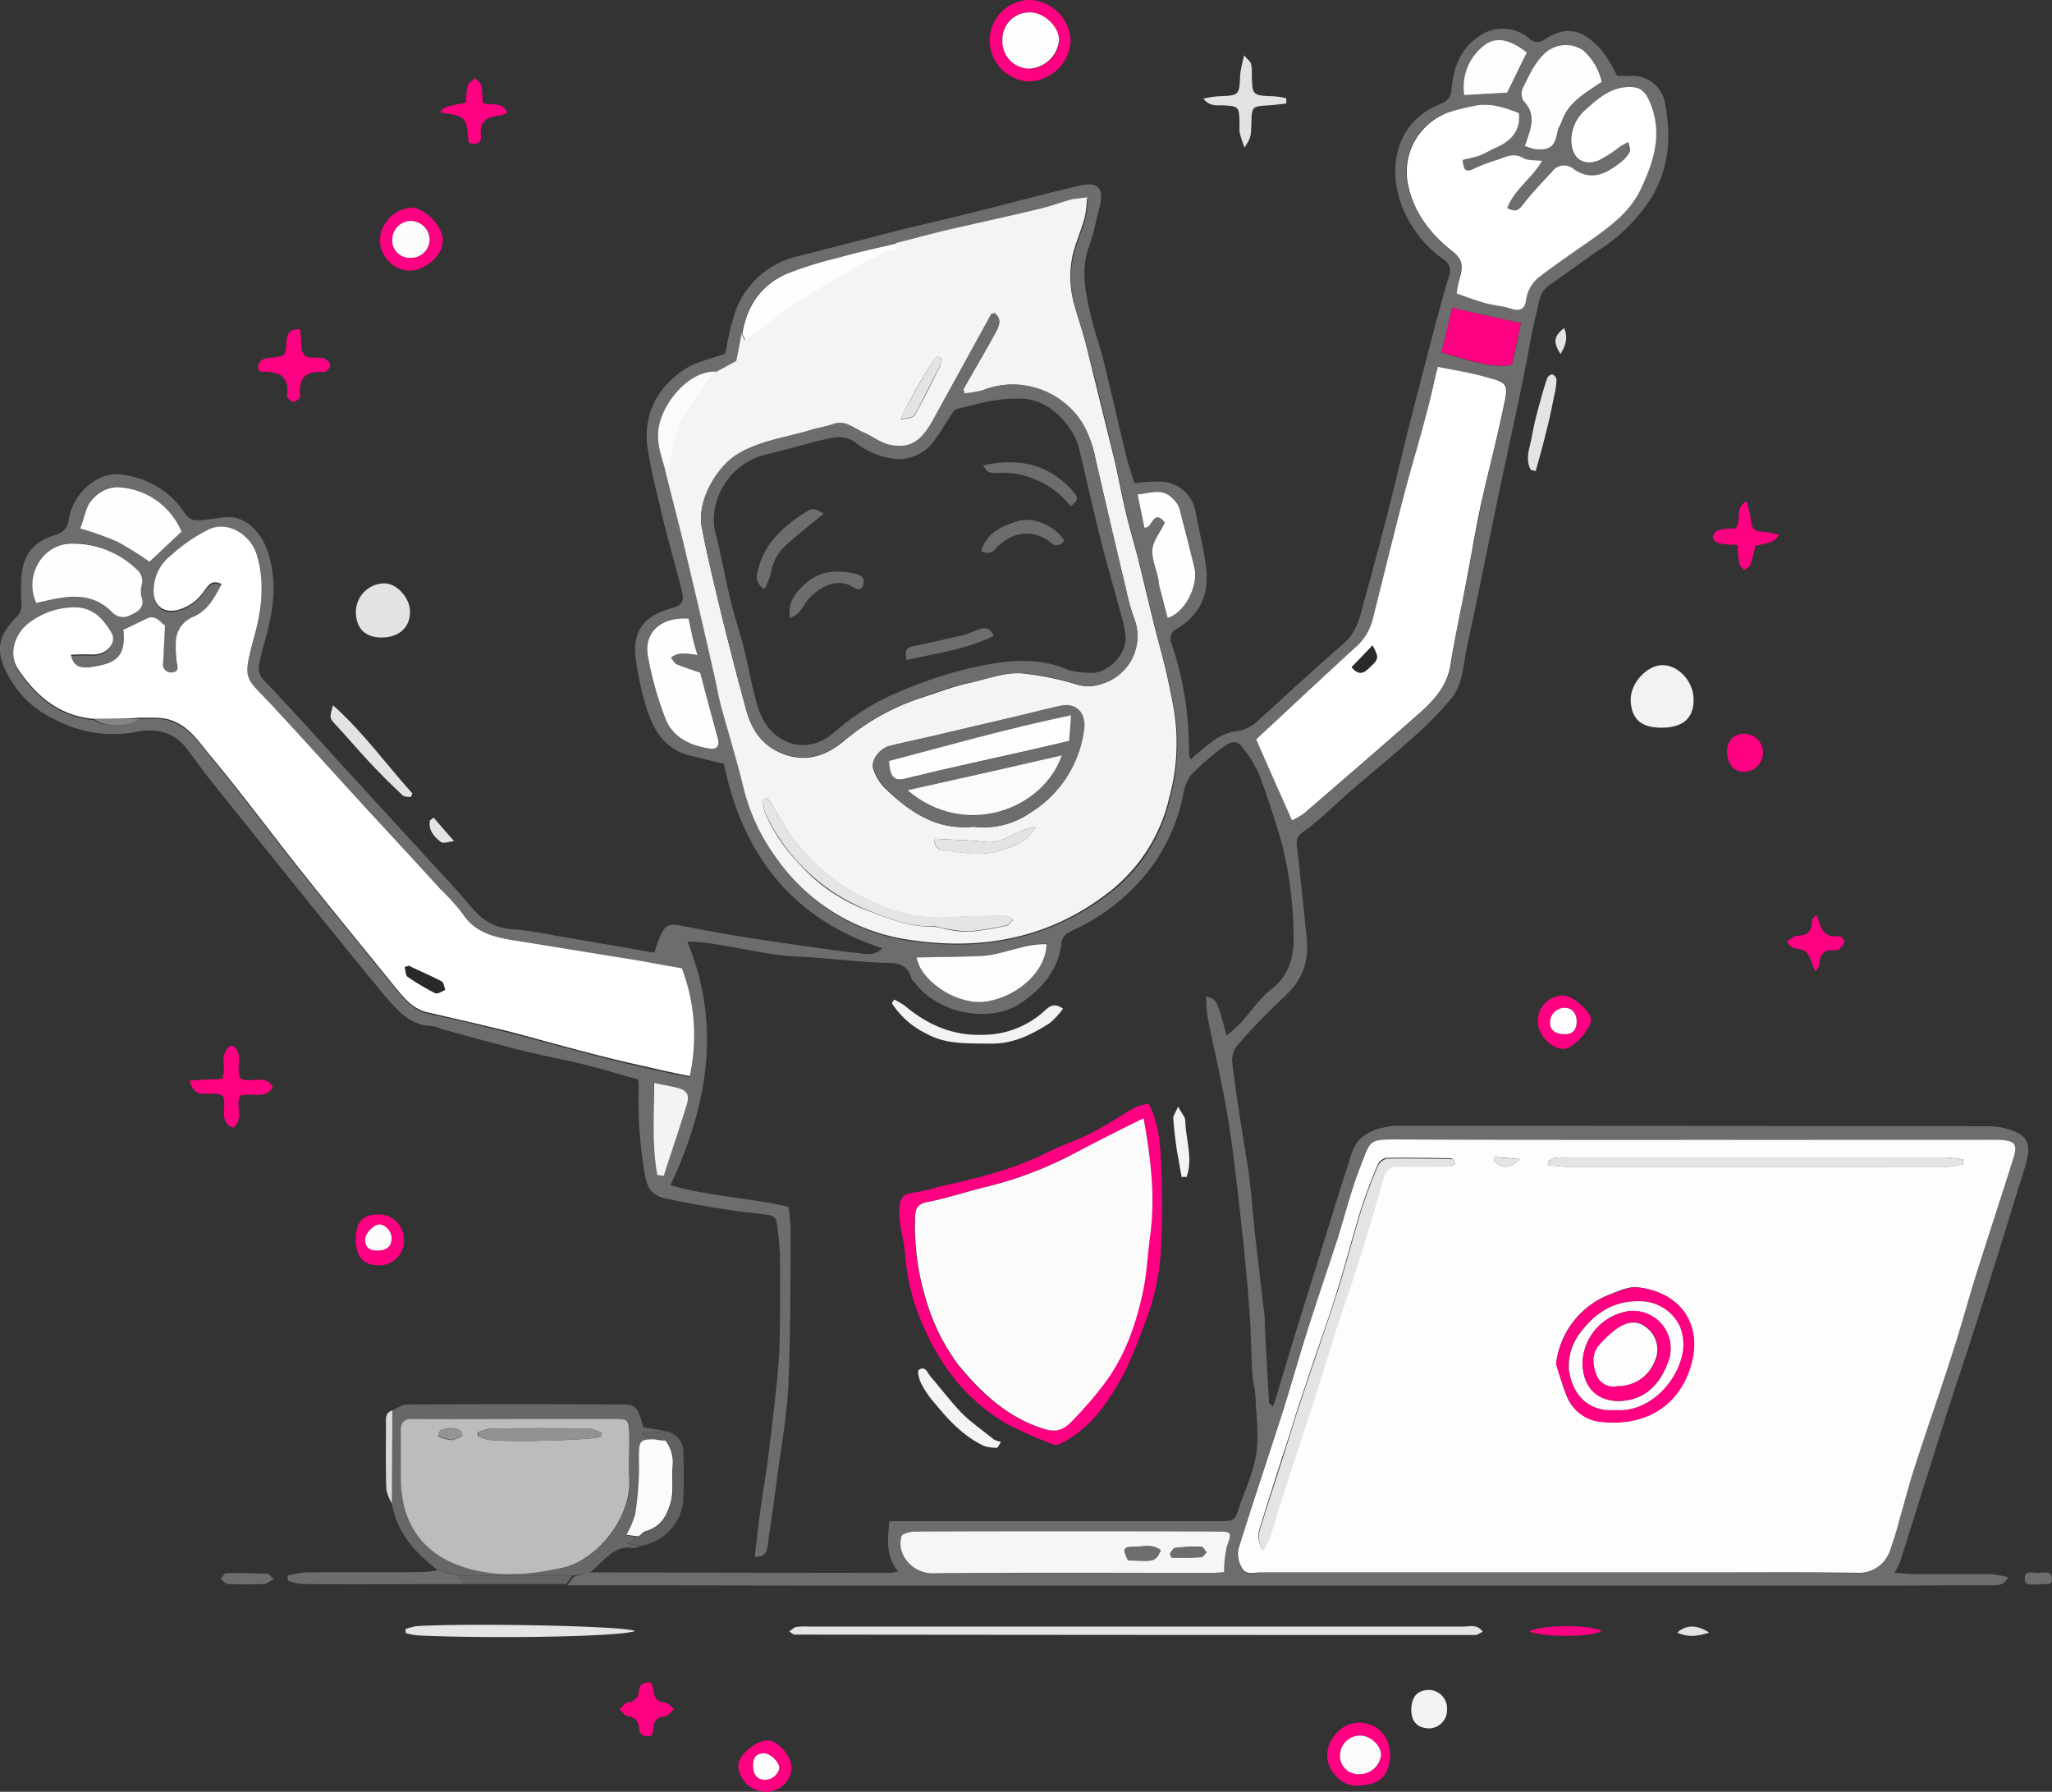 <svg id="super" xmlns="http://www.w3.org/2000/svg" viewBox="0 0 353.009 308.206">
  <rect x="0" y="0" width="353.009" height="308.206" fill="#333333" stroke="none"/>
  <defs>
    <style>
      .cls-1 {
        fill: #6d6d6d;
      }

      .cls-2 {
        fill: #ff0083;
      }

      .cls-3 {
        fill: #676767;
      }

      .cls-4 {
        fill: #e4e4e4;
      }

      .cls-5 {
        fill: #f2f2f2;
      }

      .cls-6 {
        fill: #e3e3e3;
      }

      .cls-7 {
        fill: #f3f3f3;
      }

      .cls-8 {
        fill: #606060;
      }

      .cls-9 {
        fill: #e2e2e2;
      }

      .cls-10 {
        fill: #f4f4f4;
      }

      .cls-11 {
        fill: #636363;
      }

      .cls-12 {
        fill: #d9d9d9;
      }

      .cls-13 {
        fill: #fdfdfd;
      }

      .cls-14 {
        fill: #fff;
      }

      .cls-15 {
        fill: #f6f6f6;
      }

      .cls-16 {
        fill: #fefefe;
      }

      .cls-17 {
        fill: #fbfbfb;
      }

      .cls-18 {
        fill: #848484;
      }

      .cls-19 {
        fill: #bcbcbc;
      }

      .cls-20 {
        fill: #fcfcfc;
      }

      .cls-21 {
        fill: #e5e5e5;
      }

      .cls-22 {
        fill: #292929;
      }

      .cls-23 {
        fill: #929292;
      }

      .cls-24 {
        fill: #949494;
      }
    </style>
  </defs>
  <g id="XMLID_108_" transform="translate(0 0)">
    <path id="XMLID_347_" class="cls-1" d="M144.293,448.4c17.172,0,34.275.069,51.447.069.414,0,.828-.138,1.517-.207-2.138-2.621-1.862-5.448-1.517-8.689h56.619c2.759,0,2.759,0,3.586-2.483,1.035-3.034,2.414-6,2.9-9.1.483-3.172,0-6.552-.138-9.793-.069-1.379-.483-2.69-.552-4.069-.207-3.862-.207-7.724-.552-11.655-.414-5.448-.966-10.9-1.586-16.345-.621-5.517-1.241-11.034-2.138-16.482-.966-5.724-2.345-11.31-3.448-17.034a25.08,25.08,0,0,1-.207-3.31c1.862.552,1.862.552,3.517,6.758a28.6,28.6,0,0,0,2.552-2.345c1.724-1.862,3.172-4.138,5.172-5.655,3.172-2.483,3.931-5.793,3.793-9.379a65.817,65.817,0,0,0-2.207-16.413c-1.172-3.793-2.345-7.586-3.793-11.31a21.613,21.613,0,0,0-2.9-4.621c-.828-1.172-2.069-.759-2.965-.069a42.934,42.934,0,0,0-5.724,4.9,8.129,8.129,0,0,0-1.448,3.724,31.435,31.435,0,0,1-5.241,11.931,34.446,34.446,0,0,1-11.862,10.207c-.966.552-2,.9-2.9,1.517a2.477,2.477,0,0,0-.9,1.655c-.552,4.621-3.379,7.793-6.9,10.207-5.241,3.586-14,1.931-18-3.1-.276-.414-.828-.69-.9-1.1-.759-2.9-3.034-2.621-5.31-2.69-4.621-.207-9.241-.828-13.862-1.034-5.793-.207-11.241-1.862-16.965-2.483-.69-.069-1.379-.069-2.414-.138,5.931,14.413,3.517,28.206-2.9,41.93,6.758,1.931,13.586,2.138,20.344,3.724.138,1.379.345,2.827.345,4.276-.069,8.9,0,17.793-.414,26.62-.276,5.241-1.241,10.482-1.931,15.724-.483,3.793-1.034,7.586-1.586,11.379-.138.966-.207,2.276-2.276,2.207.345-2.552.552-4.965.9-7.379.414-3.1.966-6.207,1.379-9.379.483-3.862.965-7.793,1.379-11.724.276-2.621.552-5.31.621-7.931.138-5.172.138-10.345.069-15.517a51.043,51.043,0,0,0-.552-5.586c-.138-1.1-.965-1.241-1.862-1.379-2.621-.276-5.31-.621-7.931-1.034-3.034-.483-6-1.034-9.034-1.655-2.69-.552-3.448-1.724-3.931-4.621a74.144,74.144,0,0,1-.965-15.1,4.129,4.129,0,0,0-.138-.828c-2.276-.621-4.552-1.31-6.827-1.931-1.586-.414-3.1-.828-4.69-1.172-3.172-.69-6.345-1.31-9.517-2.138-4.276-1.1-8.552-2.276-12.827-3.448a5.958,5.958,0,0,0-1.448-.483c-3.862-.069-6.069-2.69-8.276-5.241-5.655-6.827-11.172-13.724-16.758-20.62-4.138-5.172-8.345-10.345-12.482-15.517-1.724-2.138-3.31-4.414-4.965-6.552-2.207-2.758-5.241-3.31-8.483-2.689a21.206,21.206,0,0,1-13.793-2,17.178,17.178,0,0,1-7.862-6.965c-2.621-4.414-2.552-7.1.9-10.689a2.767,2.767,0,0,0,.965-2.345,34.433,34.433,0,0,1,0-4.621c.276-3.862,2.069-6.138,5.862-7.241a3.009,3.009,0,0,0,2.276-2.69,9.676,9.676,0,0,1,4.69-6.758,6.988,6.988,0,0,1,5.448-.759,14.738,14.738,0,0,1,9.793,6.414c.9,1.379,1.793,1.31,2.965,1.241,1.31-.138,2.552-.345,3.862-.483,3.655-.483,6.345,2.759,7.31,5.448,1.655,4.552,1.379,9.172.207,13.793-.483,1.862-1.034,3.724-1.448,5.655a3.132,3.132,0,0,0,.828,3.241c4.483,4.621,8.758,9.448,13.1,14.207L121.4,331.157c1.172,1.31,2.276,2.69,3.448,3.931a9.341,9.341,0,0,0,6.345,2.69,58.342,58.342,0,0,1,6.827,1.034c4,.69,8.069,1.379,12.069,2.069,1.655.276,3.31.621,5.241.9a17.426,17.426,0,0,1,.828-2.483c.9-2.207,1.586-2.62,3.862-2.138,2.828.552,5.655,1.1,8.552,1.586,3.241.552,6.552,1.034,9.862,1.517,3.931.552,7.931,1.172,11.862,1.586,1.31.138,2.759.621,4.207-.828-15.655-5.1-24.068-16.276-27.241-31.723-2.069-.483-4-.965-6-1.448-3.931-1.034-5.862-4-7.1-7.448a54.63,54.63,0,0,1-2-8.689c-.828-4.965,1.172-7.862,6.069-9.172,1.724-.414,2.207-1.1,1.862-2.69-.69-2.965-1.586-5.931-2.345-8.9-.552-2.069-1.1-4.138-1.517-6.207a99.194,99.194,0,0,1-2.138-10c-.69-5.724,1.793-10.207,6.414-13.31,2-1.31,4.552-1.793,6.965-2.69.414-1.793.69-3.793,1.31-5.724a14.913,14.913,0,0,1,11.241-11.034c5.931-1.517,11.793-3.034,17.724-4.552,4.552-1.1,9.1-2.138,13.655-3.31,5.655-1.379,11.31-2.965,17.034-4.276,3.241-.759,4.276.483,3.448,3.724-.621,2.345-1.034,4.69-1.862,6.9-1.379,3.862-.552,7.586.276,11.379.621,2.827,1.655,5.517,2.345,8.345,1.241,5.1,2.414,10.276,3.655,15.448.414,1.793,1.034,3.586,1.586,5.379a32.271,32.271,0,0,1,4.414-.276,6.29,6.29,0,0,1,6.138,5.31c.552,3.034,1.31,6,1.724,9.034.69,4.69-.759,8.483-4.965,10.965a1.917,1.917,0,0,0-.9,2.621,56.722,56.722,0,0,1,2.965,18.9,2.717,2.717,0,0,0,.345.966,44.215,44.215,0,0,1,4-3.31,9.1,9.1,0,0,1,3.586-1.517,6.757,6.757,0,0,0,4-1.862c4.9-4.483,9.793-8.965,14.758-13.31,2.069-1.793,2.69-4.276,3.31-6.689,1.655-6,3.241-11.931,4.759-17.931,1.034-4.138,2-8.276,3.034-12.413,1.862-7.241,3.724-14.482,5.655-21.655.414-1.586.9-3.1,1.379-4.69a2.236,2.236,0,0,0-1.034-2.621,20.4,20.4,0,0,1-7.517-10.207c-2.069-6.827-.069-13.793,7.172-16.62a2.556,2.556,0,0,0,1.724-2.483c.345-3.517,1.379-6.69,4.483-8.9a7.052,7.052,0,0,1,8.827.138,2.042,2.042,0,0,0,2.759.207c4.414-2.9,7.172-.965,9.862,2a25.878,25.878,0,0,1,2.552,4.276c.621,0,1.586.069,2.621,0a5.675,5.675,0,0,1,5.655,4.827c1.034,5.655.759,11.034-2.414,16.207a29.579,29.579,0,0,1-8.9,8.9c-2.965,2-5.793,4.138-8.689,6.138-1.793,1.241-1.724,3.31-2.207,5.034-.9,3.586-1.448,7.31-2.207,10.965-1.586,7.724-3.31,15.448-4.9,23.172-1.586,7.655-3.1,15.241-4.759,22.9-.69,3.1-.621,6.483-2.827,9.1a61.644,61.644,0,0,1-5.517,5.724c-3.862,3.517-7.931,6.827-11.862,10.207-2.621,2.276-5.1,4.828-7.931,6.827-1.448,1.034-1.241,1.931-1.034,3.241.552,5.1,1.1,10.207,1.586,15.241v.276c.414,4-1.034,7.1-4,9.793a111.372,111.372,0,0,0-7.931,8.207,4.209,4.209,0,0,0-.9,2.828c.552,4.759,1.31,9.448,2.069,14.207.345,2.207.759,4.345.966,6.483.414,3.379.621,6.827,1.034,10.207.483,4.345,1.034,8.689,1.517,12.965.069.69,0,1.379.069,2.069.207,4.276.483,8.552.69,12.758.207.207.483.414.69.621.138-.483.345-.966.483-1.448,1.655-5.448,3.241-10.9,4.965-16.276,2.69-8.62,5.31-17.241,8.069-25.792,1.1-3.379,3.931-4.345,7.172-4.759a15.545,15.545,0,0,1,1.793,0q50.378,0,100.825.069a11.477,11.477,0,0,1,3.724.69c2.483.828,3.241,2.138,2.759,4.621-.414,2-1.172,3.931-1.724,5.862-2.276,7.379-4.552,14.758-6.9,22.137-2,6.345-4.207,12.689-6.207,19.1-2.345,7.379-4.621,14.758-6.965,22.137-.207.69-.621,1.31-1.034,2.276.966.069,1.862.138,2.759.207h13.724a19.011,19.011,0,0,1,3.034.552c-.9,1.586-2.069,1.379-3.172,1.379-7.931,0-15.862.069-23.792.069H205.809c-21.793,0-43.585-.069-65.447-.069l1.034-1.448A13.779,13.779,0,0,1,144.293,448.4ZM66.777,301.571c1.862.069,3.586-.276,5.517.483,3.172,1.172,4.827,3.862,6.69,6.138,5.1,6.138,9.862,12.62,14.827,18.827,5.448,6.9,11.034,13.655,16.551,20.482,1.655,2,3.172,4.138,5.931,4.758,3.034.69,6,1.31,8.965,2.069,2.207.552,4.483,1.1,6.689,1.655,4.9,1.31,9.862,2.69,14.758,3.931,3.517.9,7.1,1.724,10.689,2.483,1.31.276,2.621.552,4,.828a32.026,32.026,0,0,0-1.379-18.551c-2.552-.483-4.965-.9-7.379-1.31l-21.724-3.517c-3.379-.552-6.552-1.379-8.621-4.552a32.285,32.285,0,0,0-3.862-4.276c-4.207-4.552-8.414-9.1-12.551-13.655-5.379-5.862-10.758-11.793-16.138-17.655C84.777,294.33,84.363,295.5,86.5,287.5c1.241-4.552,1.793-9.172.414-13.862-1.1-3.724-5.241-6.069-8.483-4.345a33.676,33.676,0,0,0-6.345,4.414c-1.862,1.724-3.241,3.931-2.9,6.758.276,2.138,1.862,3.034,3.931,2.621a7.856,7.856,0,0,0,4.621-3.172c.69-.759,1.241-2.207,3.1-1.31-1.172,2.345-2.345,4.483-4.759,5.586a4.842,4.842,0,0,0-3.1,4.207,20.807,20.807,0,0,0,.138,3.586c.069.759.345,1.655-.759,1.793a1.42,1.42,0,0,1-1.586-1.586c.069-2.138.207-4.207.345-6.483-.828-.414-1.517-1.931-3.172-1.172-1.31.621-2.69,1.241-4,1.931.483,4.552-1.379,5.655-4.69,6.276-2.828.552-3.931,0-4.345-2,.69,0,1.379-.069,2-.069.759,0,1.586.069,2.345,0,2.069-.276,3.517-2.138,2.621-3.724-1.379-2.207-2.965-4.207-6-4.345a13.151,13.151,0,0,0-7.517,2.207c-3.1,1.931-4.276,5.793-2.552,8.345,3.1,4.69,7.172,8.138,13.1,8.62C60.64,303.089,64.778,303.089,66.777,301.571ZM197.05,219.78c-3.517.828-7.034,1.586-10.483,2.552a58.735,58.735,0,0,0-8.552,2.69c-4.483,1.862-6.9,5.517-7.655,10.345-.345,1.655-.621,3.241-.9,4.69-1.241.69-2.276,1.241-3.379,1.862-4.621-.276-8.965,5.034-9.862,9.1-.69,2.965.414,5.448,1.1,8.138,1.172,4.69,2.414,9.379,3.517,14.069,1.586,6.689,3.1,13.448,4.69,20.137.483,2.207.9,4.483,1.517,6.758,1.172,4.552,2.621,8.965,3.724,13.517a34.159,34.159,0,0,0,5.448,11.793,33.65,33.65,0,0,0,23.034,14.344c12.62,1.862,24.482-.345,34.827-8.552a28.177,28.177,0,0,0,9.931-15.931,35.6,35.6,0,0,0,.69-15.724c-.414-2.069-.828-4.207-1.31-6.276-.69-2.9-1.517-5.724-2.207-8.62-.828-3.31-1.586-6.621-2.414-9.931-.69-2.759-1.517-5.586-2.207-8.345-.759-3.172-1.31-6.345-2.069-9.517-1.517-6.483-3.1-12.9-4.759-19.31-.552-2.138-1.241-4.207-1.862-6.345a16.98,16.98,0,0,1-.552-8.9c.483-2.276,1.517-4.483,2.138-6.759a23.51,23.51,0,0,0,.414-3.517,19.436,19.436,0,0,0-2.828.414c-1.793.483-3.517,1.172-5.379,1.586-5.379,1.241-10.827,2.414-16.275,3.724C202.568,218.263,199.809,219.091,197.05,219.78Zm136.893,154.2H282.5c-4.483,0-4.138.414-5.793,4.621-1.586,4.069-2.552,8.276-3.931,12.413-1.724,5.448-3.586,10.9-5.379,16.413-1.379,4.345-2.621,8.827-4,13.172-2.552,8-5.241,15.931-7.724,23.931-.276.828.207,1.931.483,2.828.621,1.655,2.138,1.1,3.31,1.1H336.5c8.689,0,17.379-.069,26.137.069a5.586,5.586,0,0,0,5.034-3.517,56.268,56.268,0,0,0,1.793-5.793c.828-2.759,1.517-5.586,2.414-8.345,2.207-6.69,4.483-13.31,6.621-20,1.517-4.621,2.759-9.31,4.207-13.931,2.069-6.552,4.207-13.1,6.276-19.586.828-2.621.345-3.241-2.345-3.31h-1.793Q359.392,373.949,333.944,373.984ZM264.98,319.019a8.377,8.377,0,0,0,2.138-1.172c6.483-5.586,12.965-11.172,19.379-16.827,2.759-2.414,5.31-4.965,5.862-8.965.69-4.9,1.793-9.655,2.759-14.482.828-4.276,1.517-8.483,2.414-12.758,1.172-5.586,2.621-11.034,3.862-16.62.966-4.345.9-4.483-3.31-5.517-2.483-.621-5.1-1.034-7.931-1.655-.69,2.827-1.31,5.517-2,8.207-1.241,4.483-2.552,8.965-3.724,13.517-1.862,7.1-3.586,14.207-5.379,21.31a10.8,10.8,0,0,1-3.172,5.31c-5.724,5.241-11.379,10.551-16.965,15.724C260.842,309.709,262.911,314.261,264.98,319.019ZM293.324,228.4c1.655.552,3.241,1.172,4.827,1.655,1.448.414,3.034.483,4.483.965,1.517.483,2.345.069,2.552-1.448a6.157,6.157,0,0,1,2.345-4.069c2.9-2.207,5.931-4.207,8.9-6.345,3.379-2.414,6.69-4.828,8.552-8.827,2.276-4.828,3.724-9.586,1.517-14.827-.828-2-1.655-2.69-3.724-2.621-3.035.069-5.172,1.931-7.31,3.862a6.966,6.966,0,0,0-2.483,5.586c.138,2.828,2.069,4.207,4.69,3.172a24.451,24.451,0,0,0,3.724-2.414c.414-.276.9-.483,1.379-.759a5.734,5.734,0,0,1,.207,1.793,4.146,4.146,0,0,1-1.448,1.655c-2.207,1.724-4.9,3.517-8.207,1.172a2.513,2.513,0,0,0-3.655.483c-1.724,1.931-3.586,3.793-5.172,5.862-.759,1.034-1.379.965-2.552.414,1.241-3.241,4.276-5.1,6-8.138-1.241-.138-2.414,0-3.241-.483-1.586-.966-2.9-.207-4.345.276a43.939,43.939,0,0,0-4.207,1.586c-1.517.759-1.793-.069-1.862-1.517.965-.276,2-.414,2.9-.759.966-.345,1.793-.9,2.69-1.31,2.965-1.241,4.414-3.31,4.069-6-3.172-1.379-5.448-1.724-7.655-1.241-1.379.276-2.828.621-4.207,1.034-4.9,1.379-8.138,6.9-7.31,11.862s3.586,8.758,7.448,11.862c1.931,1.586,2.276,2.483,1.517,5.034A18.085,18.085,0,0,1,293.324,228.4Zm-40,219.926a17.672,17.672,0,0,1,.483-4.414c.828-2.414.9-2.552-1.724-2.552H200.223c-.828,0-2.207.345-2.414.828a4.58,4.58,0,0,0,.276,3.172,5.659,5.659,0,0,0,5.517,3.172c15.862-.069,31.654-.069,47.516-.069C251.808,448.465,252.566,448.4,253.325,448.327ZM48.985,281.641c4.483-1.1,9.1-2.345,12.9,1.448a2.613,2.613,0,0,0,3.379.483c1.1-.552,2.414-1.31,1.724-3.1a4.233,4.233,0,0,1,.069-2.069,2.616,2.616,0,0,0-.966-2.69A15.68,15.68,0,0,0,55.4,271.365C50.088,271.158,46.778,277.089,48.985,281.641Zm113.722,8.965c-.414-1.448-.69-2.414-.9-3.379s-.414-2-.621-2.9c-4.827-.414-7.793,2.276-6.965,6.621a55.846,55.846,0,0,0,3.034,10.689c1.31,3.1,4.276,4.552,7.586,5.034,1.241.207,1.724-.552,1.379-1.724-1.034-3.862-2.069-7.655-3.034-11.31-1.448-.483-2.759-.9-4-1.448-.414-.207-.69-.759-1.034-1.172a8.442,8.442,0,0,1,1.655-.69C160.706,290.33,161.6,290.537,162.706,290.606Zm142.342-87.584a12.816,12.816,0,0,0,1.793.552c2.69.207,3.448-.414,3.931-3.1.138-.621.552-1.172.759-1.793,1.172-3.31,4.207-4.9,6.827-6.69a10.186,10.186,0,0,0-3.241-5.448,5.61,5.61,0,0,0-6.414.414c-1.931,1.724-2.9,4.069-4,6.276a2.366,2.366,0,0,0,.276,2.138c1.655,1.724,1.517,3.655.828,5.655A15.48,15.48,0,0,0,305.048,203.022ZM200.43,342.6c.552,3.655,6.276,7.862,11.241,7.586,4.9-.345,10.9-4.483,11.1-9.931-3.793-.138-7.241,1.793-10.965,2C208.016,342.6,204.223,342.536,200.43,342.6ZM56.5,268.813a61.756,61.756,0,0,1,6.345,2.207,42.941,42.941,0,0,1,5.517,3.448c1.655-1.586,3.517-3.31,5.517-5.172a12.4,12.4,0,0,0-10.138-7.586,5.9,5.9,0,0,0-4.827,1.655C57.329,264.883,57.4,266.882,56.5,268.813Zm186.617-1.034c-.828,1.655-2,3.1-2.138,4.621-.138,1.655.69,3.448,1.034,5.172.069.345.069.69.138,1.034l1.448,5.586c2.9-.9,5.379-5.517,4.621-8.552-.828-3.448-1.655-6.9-2.621-10.345a4.724,4.724,0,0,0-1.1-1.586c-1.793-1.931-3.862-1.034-6.069-.759.414,2,.828,3.862,1.172,5.724C241.118,268.882,241.049,265.3,243.118,267.779Zm61.24-34.275c-4.138-.9-7.862-1.724-11.793-2.621q-.931,3.931-1.862,7.655c5.1,1.517,9.448,2.9,12.138,2.069C303.393,238.4,303.876,236.056,304.358,233.5Zm1.034-46.551c-2.69-2.207-4.9-2.69-6.758-1.586a8.95,8.95,0,0,0-3.931,8.9c2.552-.138,5.1-.276,7.379-.414C303.186,191.5,304.289,189.367,305.393,186.953ZM155.81,380.052c.345.069.69.069,1.034.138,1.379-4.138,2.759-8.276,4-12.413.483-1.724-.138-2.414-2-2.827-1.172-.276-2.276-.483-3.655-.759C155.258,369.57,154.844,374.811,155.81,380.052Z" transform="translate(-42.729 -177.915)"/>
    <path id="XMLID_344_" class="cls-2" d="M309.989,451c1.793,3.586,2,7.172,2.138,10.758.207,4.414.207,8.827,0,13.172a40.613,40.613,0,0,1-2.9,14,84.193,84.193,0,0,1-3.517,8.483c-2.552,4.69-5.517,9.172-10.414,11.793-.483.276-1.241.621-1.655.414a68.658,68.658,0,0,1-8-3.517c-6.827-3.931-11.448-9.862-14.551-17.1a36.462,36.462,0,0,1-3.034-12.345c-.207-2.414-1.1-4.827-.965-7.31.069-1.655.207-2.828,2.276-3.034a28.641,28.641,0,0,0,4.207-.966c6.552-1.448,12.965-2.965,19.034-6,2.414-1.241,5.1-2.069,7.517-3.31,2.552-1.31,4.965-2.965,7.517-4.414A9.049,9.049,0,0,1,309.989,451Zm-.9,2.483c-4.414,2.276-8.414,4.276-12.414,6.276a68.227,68.227,0,0,1-14.344,5.448c-3.448.828-6.9,2-10.414,2.69-2.069.414-2.138,1.448-2.207,3.034a42.738,42.738,0,0,0,1.793,13.448,35.394,35.394,0,0,0,5.586,11.448c3.655,4.552,7.862,8.552,13.586,10.689,2.828,1.034,4.138,1.1,6.207-1.1,1.793-1.862,3.448-3.793,5.034-5.793,3.724-4.758,5.724-10.345,6.965-16.138.69-3.172.828-6.414,1.241-9.586C311.162,467.069,310.334,460.379,309.093,453.483Z" transform="translate(-112.358 -261.138)"/>
    <path id="XMLID_341_" class="cls-3" d="M174.637,554.873c-1.035.207-2.069.345-3.034.552H151.879c-1.172-.345-2.345-.69-3.517-.966-3.862-2.965-7.034-6.414-7.862-11.448,0-5.31.069-10.689.069-16,.828-.345,1.655-1.034,2.483-1.034,12.414-.069,24.827-.069,37.172,0,2.207,0,2.621.552,3.517,3.931,1.31.207,2.621.414,3.931.689-1.379.069-2.828.207-4.207.276,0,.138.069.276.069.414,1.31.345,2.69.621,4,.966a15.676,15.676,0,0,0-1.793-.138c-2.414,0-2.621.207-2.69,2.621,0,1.172.069,2.414,0,3.586-.138,2.207-.276,4.414-.621,6.62a19.162,19.162,0,0,1-1.517,3.586c.9.138,1.448.207,2.069.276-.552.276-1.1.552-2.069,1.1,1.034.207,1.655.345,2.207.483a2.7,2.7,0,0,1-1.241.276c-2.069-.345-3.586.759-4.965,2.069C176.154,553.424,175.4,554.183,174.637,554.873Zm-12.9-26.413c-5.793,0-11.517.069-17.31,0-1.655,0-2.345.552-2.345,2.207.069,3.1-.069,6.207.069,9.31a14.242,14.242,0,0,0,8.965,13.31c6,2.552,12.482,2.207,18.9.759,5.724-1.31,11.793-8.483,11.379-15.379-.138-2.552,0-5.172,0-7.724,0-2.345-.138-2.483-2.552-2.483Z" transform="translate(-73.073 -284.392)"/>
    <path id="XMLID_340_" class="cls-4" d="M239.6,582.191c.552-.345.828-.69,1.172-.759a13.137,13.137,0,0,1,2.345-.069H355.528c1.1,0,2.414-.483,3.379.9-.483.207-.9.552-1.241.552q-58.55,0-117.032-.069C240.359,582.811,240.083,582.536,239.6,582.191Z" transform="translate(-103.83 -301.572)"/>
    <path id="XMLID_339_" class="cls-5" d="M454.741,352.356c-3.517,0-5.172-1.586-5.241-4.828,0-2.828,2.69-5.793,5.31-5.931,2.828-.138,5.586,2.828,5.517,6Q460.327,352.356,454.741,352.356Z" transform="translate(-168.975 -227.183)"/>
    <path id="XMLID_336_" class="cls-2" d="M289.6,182.664a7.005,7.005,0,0,1,6.483-6.965,7.282,7.282,0,0,1,7.448,6.965,7.366,7.366,0,0,1-7.379,7.034A7.128,7.128,0,0,1,289.6,182.664Zm2.207-.069a4.686,4.686,0,0,0,4.621,4.9c2.552.069,5.172-2.414,5.1-4.9,0-2.345-2.552-4.758-4.965-4.758A4.525,4.525,0,0,0,291.807,182.595Z" transform="translate(-119.348 -175.694)"/>
    <path id="XMLID_335_" class="cls-6" d="M135.914,330.51c-2.828,0-4.414-1.586-4.414-4.483a4.947,4.947,0,0,1,4.9-4.827c2.138,0,4.414,2.483,4.414,4.9C140.81,328.786,138.948,330.51,135.914,330.51Z" transform="translate(-70.28 -220.853)"/>
    <path id="XMLID_334_" class="cls-2" d="M97.548,450.607c-2.759-1.172-.9-3.724-1.793-5.448-1.586-1.31-4.9,1.172-5.655-2.69,1.931-.138,3.793-.207,5.517-.276.965-1.931-.759-4.345,1.655-5.793,2.345,1.31.552,3.862,1.517,5.724,1.724.965,4.207-.9,5.586,1.448-1.31,2.345-3.724.828-5.586,1.517C97.755,446.607,99.548,449.02,97.548,450.607Z" transform="translate(-57.431 -256.607)"/>
    <path id="XMLID_333_" class="cls-4" d="M183.347,582.022c-1.931.965-24.551,1.379-37.379.759a10.99,10.99,0,0,1-2.069-.414v-.69a17.272,17.272,0,0,1,1.793-.483C154.589,580.643,181.416,581.126,183.347,582.022Z" transform="translate(-74.129 -301.473)"/>
    <path id="XMLID_332_" class="cls-7" d="M294.648,426.586A15.314,15.314,0,0,1,292.441,429c-3.1,2-6.345,3.655-10.276,3.586-3.793-.069-7.586.207-11.034-1.724a14.573,14.573,0,0,1-5.931-5.241l.414-.621a16.55,16.55,0,0,1,1.862,1.1c3.862,3.241,8.207,5.172,13.379,4.965A15.659,15.659,0,0,0,291.406,427C292.3,426.172,293.13,425.483,294.648,426.586Z" transform="translate(-111.775 -253.069)"/>
    <path id="XMLID_331_" class="cls-1" d="M140.293,567.3c1.172.345,2.345.69,3.517.965l1.034,1.448c-9.31,0-18.551.069-27.861,0a10.911,10.911,0,0,1-2.483-.621v-.828a15.612,15.612,0,0,1,3.034-.552c6.689-.069,13.379,0,20.137-.069A11.908,11.908,0,0,0,140.293,567.3Z" transform="translate(-65.004 -297.233)"/>
    <path id="XMLID_330_" class="cls-2" d="M107.1,264.695c0-1.655,1.034-1.862,2.207-2,2.483-.207,2.483-.207,2.69-2.621.069-1.31.345-2.345,2.345-2.276.069.965.207,1.862.207,2.759,0,1.517.621,2.207,2.138,2.138a5.132,5.132,0,0,1,1.793.138c.483.207,1.034.759,1.034,1.172s-.69,1.172-1.034,1.172c-3.034-.276-4.483.9-4.138,4.069.069.345-.69,1.034-1.1,1.034s-1.241-.69-1.172-.966c.552-3.724-1.655-4.276-4.552-4.207A1.9,1.9,0,0,0,107.1,264.695Z" transform="translate(-62.707 -201.175)"/>
    <path id="XMLID_327_" class="cls-2" d="M142.4,238.327a5.339,5.339,0,0,1-4.9-5.31,5.861,5.861,0,0,1,5.379-5.517c2.345,0,5.379,3.1,5.448,5.586C148.4,235.638,145.293,238.4,142.4,238.327Zm3.655-5.31a3.179,3.179,0,0,0-3.172-3.241,3.232,3.232,0,0,0-3.172,3.034,2.94,2.94,0,0,0,3.034,3.31A3.177,3.177,0,0,0,146.052,233.017Z" transform="translate(-72.142 -191.773)"/>
    <path id="XMLID_324_" class="cls-2" d="M384.627,611.123c-.276,3.793-1.931,4.9-5.655,5.1-2.621.138-5.241-2.621-5.172-5.31.069-2.827,2.621-5.517,5.31-5.517C382.42,605.33,384.627,607.675,384.627,611.123Zm-5.31,3.1a3.621,3.621,0,0,0,3.724-3.172c.138-1.586-1.724-3.379-3.448-3.448a3.45,3.45,0,0,0-3.586,3.241C375.868,612.847,377.179,614.158,379.317,614.227Z" transform="translate(-145.48 -309.057)"/>
    <path id="XMLID_323_" class="cls-8" d="M201.307,552.424c-.621-.138-1.172-.276-2.207-.483.965-.483,1.517-.758,2.069-1.1a3.791,3.791,0,0,1,1.241-.9c2.759-.828,3.862-3.034,4.414-5.448.414-1.793.069-3.793.207-5.655a6.131,6.131,0,0,0-1.241-4.483c-1.31-.345-2.69-.621-4-.966,0-.138-.069-.276-.069-.414,1.379-.069,2.828-.207,4.207-.276a3.608,3.608,0,0,1,2.9,3.586c.069,2.9.138,5.862-.069,8.758A8.7,8.7,0,0,1,201.307,552.424Z" transform="translate(-91.26 -286.495)"/>
    <path id="XMLID_322_" class="cls-9" d="M342.9,196.948a16.093,16.093,0,0,1,2.69-.414c3.517-.138,3.517-.138,3.655-3.793a23.2,23.2,0,0,1,.69-3.241c.69.828,1.1,1.1,1.172,1.448a7.58,7.58,0,0,1,.138,1.793c.069,3.655.069,3.655,3.655,3.793a12.973,12.973,0,0,1,2.276.345v.9c-1.1.138-2.207.276-3.31.345-2.414.138-2.621.207-2.69,2.69-.069,2.759-.069,2.759-1.172,4.552a20.769,20.769,0,0,1-.828-2.483c-.138-.759,0-1.517-.069-2.345-.069-2.138-.276-2.276-2.414-2.414C345.59,197.983,344.21,198.534,342.9,196.948Z" transform="translate(-135.89 -179.979)"/>
    <path id="XMLID_321_" class="cls-2" d="M474.276,308.217a15.1,15.1,0,0,1-3.172-.276c-.483-.069-1.1-.69-1.1-1.034a1.755,1.755,0,0,1,.965-1.241,14.186,14.186,0,0,1,2.9-.276c1.241-1.31-.276-3.448,1.931-4.69a23.915,23.915,0,0,1,.758,3.241c.069,1.448.621,2,2,2a15.655,15.655,0,0,1,2.827.552c-.965,1.241-.965,1.241-4.069,1.862a30.583,30.583,0,0,1-.9,3.379c-.138.345-.759.552-1.1.828-.276-.414-.69-.759-.759-1.172A21.733,21.733,0,0,1,474.276,308.217Z" transform="translate(-175.337 -214.491)"/>
    <path id="XMLID_320_" class="cls-2" d="M159.841,199.407c1.655.69,3.448-.345,4.207,1.724a5.341,5.341,0,0,1-1.1.483c-2.207.207-3.724.828-3.379,3.586.138,1.1-.828,1.586-2.069,1.1-.276-1.379-.138-3.172-.965-4.069-.759-.828-2.552-.828-3.931-1.172.552-.9,1.1-1.034,4.414-1.655a13.316,13.316,0,0,1,.276-2.9c.138-.483.828-.9,1.241-1.31.345.414.965.759,1.1,1.241A21.432,21.432,0,0,1,159.841,199.407Z" transform="translate(-76.829 -181.748)"/>
    <path id="XMLID_317_" class="cls-2" d="M231.589,618.627a4.749,4.749,0,0,1-4.69-4.483c-.069-1.724,2.966-4.345,5.1-4.345,1.724,0,4.069,2.758,4.069,4.759A4.358,4.358,0,0,1,231.589,618.627Zm-2.138-4.621c-.069,1.517.621,2.483,1.862,2.552a2.506,2.506,0,0,0,2.621-1.931,3.075,3.075,0,0,0-2.69-2.621C229.934,612.076,229.451,612.834,229.451,614.007Z" transform="translate(-99.888 -310.423)"/>
    <path id="XMLID_314_" class="cls-2" d="M430.742,424c1.517-.069,4.759,2.759,4.759,4.138,0,1.655-3.034,4.965-4.621,5.034-2,.138-4.414-2.276-4.483-4.414A4.316,4.316,0,0,1,430.742,424Zm2.276,4.827c.138-1.448-.552-2.552-1.724-2.69a2.572,2.572,0,0,0-2.828,2.345c-.069,1.379.759,2,2,2.138C432.052,430.827,432.879,430.206,433.017,428.827Z" transform="translate(-161.802 -252.758)"/>
    <path id="XMLID_311_" class="cls-2" d="M131.5,482.945c0-3.035,1.1-4.276,3.793-4.345a4.344,4.344,0,0,1,4.483,4.276,4.262,4.262,0,0,1-4.276,4.483C132.81,487.358,131.5,485.91,131.5,482.945Zm3.586,1.862c1.517.069,2.483-.621,2.552-1.862a2.574,2.574,0,0,0-1.931-2.621,3.074,3.074,0,0,0-2.621,2.69C133.155,484.324,133.914,484.807,135.086,484.807Z" transform="translate(-70.28 -269.704)"/>
    <path id="XMLID_310_" class="cls-2" d="M202.748,595.379a11.415,11.415,0,0,1,.414,1.448c.069,1.31.621,1.793,1.862,1.931.621.069,1.1.759,1.655,1.172-.552.414-1.034,1.173-1.586,1.241-1.448.138-1.931.828-2,2.138a3.787,3.787,0,0,1-.345,1.172c-1.31.345-2-.207-2.138-1.31a1.929,1.929,0,0,0-1.862-2c-.552-.069-.966-.759-1.448-1.172.483-.414.9-1.172,1.379-1.241a1.987,1.987,0,0,0,1.931-2C200.748,595.655,201.438,595.172,202.748,595.379Z" transform="translate(-90.702 -305.933)"/>
    <path id="XMLID_309_" class="cls-6" d="M125.612,351.6c5.31,4.758,9.172,10.207,13.655,15.172-.069.207-.207.414-.276.621-.483-.069-1.172,0-1.448-.345q-3-2.793-5.793-5.793c-1.931-2.069-3.724-4.207-5.655-6.276C124.991,353.807,124.991,353.807,125.612,351.6Z" transform="translate(-68.323 -230.288)"/>
    <path id="XMLID_308_" class="cls-10" d="M285.372,530.663a7.446,7.446,0,0,1-2.207-.276c-3.517-1.655-6.069-4.345-8.483-7.31a16.434,16.434,0,0,1-2.345-3.379c-.414-.759-.759-2.207-.483-2.414,1.172-.828,1.517.552,2.069,1.172,1.793,2.069,3.448,4.276,5.31,6.207,1.655,1.655,3.655,3.034,5.517,4.552a3.768,3.768,0,0,0,1.241.414A6.811,6.811,0,0,1,285.372,530.663Z" transform="translate(-113.81 -281.63)"/>
    <path id="XMLID_307_" class="cls-2" d="M493.4,413.686c-.69-1.379-.9-2.69-1.724-3.448-.759-.69-2.414,0-3.172-1.724.552-.345,1.172-.965,1.793-.965,1.793,0,2.483-.828,2.483-2.483,0-.345.345-.621.552-.965.276.069.414.069.414.138.483,1.931,1.1,3.793,3.724,3.379.276-.069.965.69.9.965-.069.483-.552.9-.965,1.31-.138.138-.483.138-.759.138-1.724-.138-2.552.621-2.552,2.414C494.155,412.721,493.81,413.065,493.4,413.686Z" transform="translate(-181.079 -246.582)"/>
    <path id="XMLID_306_" class="cls-5" d="M397.829,603.821c-2.138-.069-3.172-1.31-3.034-3.586.138-2,1.172-3.035,3.1-3.035a3.207,3.207,0,0,1,3.034,3.448A3.149,3.149,0,0,1,397.829,603.821Z" transform="translate(-151.992 -306.513)"/>
    <path id="XMLID_305_" class="cls-2" d="M473.6,361.871a2.831,2.831,0,0,1,2.9-3.172,3.236,3.236,0,0,1,3.241,3.241,3.281,3.281,0,0,1-3.172,3.31C474.772,365.319,473.6,363.94,473.6,361.871Z" transform="translate(-176.454 -232.491)"/>
    <path id="XMLID_304_" class="cls-4" d="M424.376,285.51c-1.1-2-.069-4,.207-5.931a57.471,57.471,0,0,1,1.379-5.724q.517-2.069,1.241-4.138c.069-.276.621-.69.9-.621a1.174,1.174,0,0,1,.69.9,13.337,13.337,0,0,1-.414,2.827c-.414,2.069-.828,4.138-1.379,6.207-.552,2.276-1.172,4.483-1.793,6.689A7.154,7.154,0,0,0,424.376,285.51Z" transform="translate(-161.023 -204.68)"/>
    <path id="XMLID_303_" class="cls-11" d="M157.934,570.148,156.9,568.7h19.724l-1.034,1.448Z" transform="translate(-78.163 -297.668)"/>
    <path id="XMLID_207_" class="cls-7" d="M336.848,463.838c-.276-1.517-.552-3.1-.828-4.621-.276-1.862-.483-3.655-.621-5.517,0-.483.414-.965.828-2,.621,1.172,1.241,1.793,1.241,2.414.069,3.241,1.379,6.483.207,9.724A1.676,1.676,0,0,0,336.848,463.838Z" transform="translate(-133.563 -261.355)"/>
    <path id="XMLID_206_" class="cls-2" d="M424.2,582.2c2.138-1.172,10.62-1.172,12.482-.069C435.165,583.166,426.752,583.3,424.2,582.2Z" transform="translate(-161.123 -301.582)"/>
    <path id="XMLID_205_" class="cls-1" d="M106.9,569.122c-.759.345-1.241.828-1.724.828-2.069.069-4.069.069-6.138,0-.414,0-.828-.552-1.241-.9.276-.345.621-.965.9-.965,2.345-.069,4.759,0,7.1.069C106.076,568.156,106.283,568.57,106.9,569.122Z" transform="translate(-59.821 -297.469)"/>
    <path id="XMLID_204_" class="cls-12" d="M140.1,527.5c0,5.31-.069,10.689-.069,16a7.087,7.087,0,0,1-.965-2.414c-.138-3.793-.069-7.517-.069-11.31C138.992,528.879,138.854,527.845,140.1,527.5Z" transform="translate(-72.6 -284.881)"/>
    <path id="XMLID_203_" class="cls-4" d="M150.59,379.6c1.034,1.241,2.138,2.483,3.517,4.069-.9.069-1.862.483-2.276.138-1.172-.9-2.207-2.069-1.862-3.724A3.787,3.787,0,0,0,150.59,379.6Z" transform="translate(-75.991 -238.978)"/>
    <path id="XMLID_202_" class="cls-1" d="M550.282,570.032c-1.035-.276-2.552.483-2.483-1.172,0-1.379,1.379-.9,2.207-.9.9.069,2.414-.552,2.483.966C552.558,570.584,550.9,569.549,550.282,570.032Z" transform="translate(-199.482 -297.413)"/>
    <path id="XMLID_201_" class="cls-6" d="M466.617,582.435c-2.138.69-3.724.827-5.517,0C462.686,581.055,464.479,581.055,466.617,582.435Z" transform="translate(-172.575 -301.609)"/>
    <path id="XMLID_200_" class="cls-4" d="M432.229,257.5c.759,1.793.207,3.1-.621,4.483C430.3,259.914,430.436,258.948,432.229,257.5Z" transform="translate(-163.152 -201.083)"/>
    <path id="XMLID_194_" class="cls-13" d="M429.765,459.969h52.757c2.69.138,3.172.759,2.345,3.31-2.069,6.552-4.207,13.034-6.276,19.586-1.448,4.621-2.69,9.31-4.207,13.931-2.138,6.69-4.483,13.31-6.62,20-.9,2.759-1.586,5.586-2.414,8.345a56.249,56.249,0,0,1-1.793,5.793,5.586,5.586,0,0,1-5.034,3.517c-8.689-.138-17.379-.069-26.137-.069H355.353c-1.172,0-2.69.552-3.31-1.1a4.673,4.673,0,0,1-.483-2.828c2.483-8,5.172-15.931,7.724-23.931,1.379-4.345,2.621-8.827,4-13.172,1.724-5.448,3.586-10.9,5.379-16.413,1.31-4.138,2.345-8.414,3.931-12.414,1.655-4.207,1.31-4.621,5.793-4.621Q404.041,460,429.765,459.969ZM388.8,464.245a2.587,2.587,0,0,0-.069-.69c-.207-.138-.414-.414-.552-.414-3.724-.069-7.379-.138-11.1-.069a2.013,2.013,0,0,0-1.517,1.172,84.609,84.609,0,0,0-2.965,7.931c-1.379,4.483-2.552,9.034-3.931,13.517s-2.965,8.9-4.483,13.379c-.759,2.276-1.517,4.552-2.276,6.758-.69,2.138-1.31,4.276-2,6.345-1.448,4.483-2.9,8.966-4.276,13.448-.414,1.379-1.172,2.828.138,4.9a14.25,14.25,0,0,0,1.173-2.138c.621-1.862,1.1-3.793,1.724-5.655l5.793-17.793c.552-1.724,1.1-3.379,1.655-5.1.759-2.483,1.517-5.034,2.345-7.586,1.1-3.517,2.345-6.965,3.448-10.414,1.586-5.1,3.172-10.276,4.621-15.448a2.3,2.3,0,0,1,2.621-1.931h7.241A9.53,9.53,0,0,0,388.8,464.245Zm17.448,34.275c.621,1.862,1.1,3.724,1.793,5.448a7.13,7.13,0,0,0,6.138,4.483c6.276.621,12.275-1.724,14.827-8.552,2.759-7.31-.621-13.586-8.689-14.551-1.586-.207-3.31.621-4.9,1.241A14.565,14.565,0,0,0,406.248,498.52Zm70-34.344v-.828a23.73,23.73,0,0,0-3.1-.345h-65.1a10.391,10.391,0,0,0-2.069.069,2.7,2.7,0,0,0-1.1.69c0,.207.069.345.069.552,1.034.069,2.138.276,3.172.276h65.654C474.591,464.521,475.419,464.314,476.246,464.176Zm-80.55-1.241c-.069.207-.069.414-.138.621,1.379,1.379,2.552,1.448,4.483-.276C398.317,463.141,397.007,463,395.7,462.934Z" transform="translate(-138.55 -263.9)"/>
    <path id="XMLID_187_" class="cls-10" d="M217.527,254.9c1.1-.621,2.207-1.172,3.379-1.862.276-1.379.621-3.034.9-4.69.207.414.414.9.552,1.1,2.483-1.931,4.9-4,7.517-5.655,4.207-2.759,8.551-5.31,12.9-7.793,1.586-.9,3.517-1.379,5.172-2.138.276-.138.345-.759.483-1.1,2.759-.69,5.517-1.448,8.345-2.138,5.379-1.241,10.827-2.414,16.275-3.724,1.793-.414,3.586-1.1,5.379-1.586.759-.207,1.586-.207,2.828-.414a23.5,23.5,0,0,1-.414,3.517c-.621,2.276-1.655,4.483-2.138,6.758a17.723,17.723,0,0,0,.552,8.9c.621,2.138,1.31,4.207,1.862,6.345,1.586,6.414,3.172,12.9,4.758,19.31.759,3.172,1.31,6.345,2.069,9.517.69,2.827,1.517,5.586,2.207,8.345.828,3.31,1.586,6.621,2.414,9.931.69,2.9,1.517,5.724,2.207,8.62.483,2.069.9,4.138,1.31,6.276a35.6,35.6,0,0,1-.69,15.724,28.687,28.687,0,0,1-9.931,15.931c-10.345,8.276-22.206,10.483-34.827,8.551A33.65,33.65,0,0,1,227.6,338.277a34.159,34.159,0,0,1-5.448-11.793c-1.1-4.552-2.483-9.034-3.724-13.517-.621-2.207-.965-4.483-1.517-6.758-1.517-6.689-3.1-13.448-4.69-20.137-1.1-4.69-2.345-9.379-3.517-14.069.345-.69.965-1.379.965-2.138a15.865,15.865,0,0,1,2.828-8.621C214.01,259.106,215.8,257.037,217.527,254.9Zm47.792-10.069a1.51,1.51,0,0,0-.552.207c-3.31,6-6.621,12-9.931,18.069-2.207,4.069-4.207,5.1-7.586,4.414-1.586-.345-2.965-1.517-4.483-2.138-1.655-.69-3.034-2.138-5.1-1.448-1.31.414-2.621.621-3.931,1.034-4.276,1.31-8.758,1.793-12.689,4.207-3.586,2.207-6.965,8.069-6.069,12.551.965,4.9,2.138,9.793,3.31,14.689,1.379,5.586,2.828,11.241,4.345,16.758.966,3.517,2.9,6.276,6.621,7.586,4,1.379,7.31.069,10.276-2.414a39.532,39.532,0,0,1,13.1-7.31c2.759-.9,5.448-1.931,8.207-2.552,3.31-.69,6.621-2.138,10.069-1.586a49.035,49.035,0,0,1,8.276,1.724,6.87,6.87,0,0,0,4.552,0,8.569,8.569,0,0,0,5.724-10.965,36.679,36.679,0,0,1-1.517-5.379c-1.793-7.448-3.517-14.9-5.241-22.344a17.379,17.379,0,0,0-3.448-7.793c-3.724-4.138-9.862-6.483-15.931-4a11.752,11.752,0,0,1-3.172.552c-.069-.483-.207-.69-.138-.828,1.793-3.172,3.655-6.345,5.448-9.586C266.078,247.106,266.7,245.865,265.319,244.831Zm-3.586,88.343a13.936,13.936,0,0,0,9.655-2.345,19.649,19.649,0,0,0,9.31-14.414c.345-2.759-1.379-4.552-4-4-2.207.483-4.414,1.1-6.689,1.586-4.759,1.1-9.586,2.207-14.345,3.379-2.828.621-5.655,1.241-8.414,1.931-1.793.414-3.31,2.621-2.759,4a8.433,8.433,0,0,0,1.793,3.034C250.492,330.484,255.182,333.794,261.733,333.173Zm-35.447-4.9c-.276.069-.552.069-.759.138a8.237,8.237,0,0,0,.276,2.276,29.223,29.223,0,0,0,5.586,8.483,29.885,29.885,0,0,0,12.069,8.414c3.724,1.379,7.31,2.9,11.379,2.759a15.243,15.243,0,0,1,1.724.345,18.181,18.181,0,0,0,4.276.552,53.865,53.865,0,0,0,6.552-1.034c.414-.069.759-.69,1.172-1.034a3.481,3.481,0,0,0-1.448-.69c-3.586.069-7.241.138-10.827.345a25.927,25.927,0,0,1-11.448-2.483,33.681,33.681,0,0,1-15.724-13.517C228.148,331.242,227.251,329.725,226.286,328.277Zm46.068,4.965c-3.379.483-5.517,2.965-8.621,2.552-2.828-.345-5.655-.345-8.62-.552a1.412,1.412,0,0,0,1.31,1.931c3.448.483,7.034,1.172,10.414-.069C268.7,336.415,270.906,335.932,272.354,333.242Zm-16.207-80.688a8.105,8.105,0,0,1-.759-.345,75.8,75.8,0,0,0-6.207,10.9c2.138-.276,2.207-.207,2.9-1.586,1.379-2.552,2.69-5.172,3.931-7.724A8.527,8.527,0,0,0,256.147,252.555Z" transform="translate(-94.24 -190.966)"/>
    <path id="XMLID_184_" class="cls-14" d="M59.944,340.122c-5.931-.483-10-3.931-13.1-8.62-1.724-2.552-.552-6.414,2.552-8.345a12.85,12.85,0,0,1,7.517-2.207c3.034.138,4.69,2.138,6,4.345.966,1.586-.483,3.448-2.621,3.724-.759.069-1.517,0-2.345,0-.69,0-1.31.069-2,.069.414,2,1.517,2.552,4.345,2,3.379-.621,5.172-1.724,4.69-6.276,1.379-.621,2.69-1.31,4-1.931,1.655-.759,2.414.759,3.172,1.172-.138,2.276-.207,4.414-.345,6.483a1.367,1.367,0,0,0,1.586,1.586c1.172-.069.9-.965.759-1.793a20.8,20.8,0,0,1-.138-3.586,4.763,4.763,0,0,1,3.1-4.207c2.414-1.1,3.586-3.31,4.758-5.586-1.862-.966-2.414.483-3.1,1.31a7.856,7.856,0,0,1-4.621,3.172c-2.069.414-3.655-.552-3.931-2.621a7.679,7.679,0,0,1,2.9-6.758,29.021,29.021,0,0,1,6.345-4.414c3.241-1.724,7.379.621,8.483,4.345,1.379,4.69.828,9.31-.414,13.862-2.138,8-1.724,6.827,3.241,12.207,5.448,5.862,10.758,11.793,16.138,17.655,4.207,4.552,8.414,9.1,12.551,13.655a37.294,37.294,0,0,1,3.862,4.276c2.069,3.172,5.241,4,8.62,4.552l21.724,3.517c2.414.414,4.827.9,7.379,1.31a32.61,32.61,0,0,1,1.379,18.551c-1.379-.276-2.69-.552-4-.828-3.586-.828-7.172-1.586-10.689-2.483-4.965-1.241-9.862-2.621-14.758-3.931-2.207-.621-4.483-1.1-6.689-1.655-2.965-.69-6-1.379-8.965-2.069-2.759-.621-4.276-2.759-5.931-4.758-5.517-6.827-11.1-13.586-16.551-20.482-4.965-6.276-9.724-12.689-14.827-18.827-1.931-2.276-3.517-4.965-6.69-6.138-1.931-.69-3.655-.414-5.517-.483C65.186,340.122,62.565,340.122,59.944,340.122ZM114.081,382.6c-.207.069-.414.138-.69.207.138.552.138,1.379.483,1.655a41.17,41.17,0,0,0,4.759,2.828c.414.207,1.1-.345,1.724-.552-.207-.483-.276-1.241-.621-1.448C117.874,384.328,115.943,383.5,114.081,382.6Z" transform="translate(-43.758 -216.466)"/>
    <path id="XMLID_181_" class="cls-14" d="M362.238,345.2c-2.069-4.69-4.138-9.31-6.138-13.931,5.586-5.172,11.241-10.483,16.965-15.724a9.632,9.632,0,0,0,3.172-5.31c1.793-7.1,3.517-14.207,5.379-21.31,1.172-4.552,2.552-8.965,3.724-13.517.759-2.69,1.31-5.448,2-8.207,2.828.552,5.379.965,7.931,1.655,4.207,1.1,4.276,1.172,3.31,5.517-1.172,5.586-2.621,11.034-3.862,16.62-.9,4.207-1.586,8.483-2.414,12.758-.9,4.827-2,9.655-2.759,14.482-.552,4-3.1,6.552-5.862,8.965-6.414,5.655-12.9,11.241-19.379,16.827A10.92,10.92,0,0,1,362.238,345.2ZM376.1,315.13c-1.31,1.379-2.414,2.552-3.586,3.724.827,1.034,1.655,1.31,2.689.414C377.2,317.475,377.272,317.337,376.1,315.13Z" transform="translate(-139.987 -204.094)"/>
    <path id="XMLID_180_" class="cls-14" d="M402.225,232.915a19.756,19.756,0,0,1,.483-2.483c.759-2.552.414-3.517-1.517-5.034-3.862-3.1-6.621-6.9-7.448-11.862a10.892,10.892,0,0,1,7.31-11.862,41.623,41.623,0,0,1,4.207-1.034c2.207-.483,4.414-.069,7.655,1.241.345,2.69-1.034,4.759-4.069,6-.9.414-1.793.965-2.69,1.31-.965.345-1.931.483-2.9.759.138,1.448.345,2.276,1.862,1.517a30.961,30.961,0,0,1,4.207-1.586c1.379-.483,2.689-1.241,4.345-.276.828.483,2,.345,3.241.483-1.724,3.034-4.759,4.9-6,8.138,1.172.552,1.724.621,2.552-.414,1.586-2.069,3.379-3.931,5.172-5.862a2.506,2.506,0,0,1,3.655-.483c3.31,2.345,6,.552,8.207-1.172a5.454,5.454,0,0,0,1.448-1.655c.207-.483-.069-1.172-.207-1.793-.483.276-.9.483-1.379.759a21.478,21.478,0,0,1-3.724,2.414c-2.621,1.034-4.552-.345-4.69-3.172a6.967,6.967,0,0,1,2.483-5.586c2.138-1.931,4.276-3.793,7.31-3.862,2.069-.069,2.9.69,3.724,2.621,2.207,5.241.759,10-1.517,14.827-1.862,4-5.172,6.414-8.551,8.827-2.965,2.069-6,4.138-8.9,6.345a6.157,6.157,0,0,0-2.345,4.069c-.207,1.517-1.034,1.931-2.552,1.448-1.448-.483-2.965-.552-4.483-.965C405.466,234.087,403.949,233.535,402.225,232.915Z" transform="translate(-151.63 -182.429)"/>
    <path id="XMLID_176_" class="cls-15" d="M323.043,564.642c-.69.069-1.448.138-2.207.138-15.862,0-31.654-.069-47.516.069a5.659,5.659,0,0,1-5.517-3.172,4.581,4.581,0,0,1-.276-3.173c.138-.483,1.517-.827,2.414-.827q25.965-.1,51.861,0c2.621,0,2.552.138,1.724,2.552A17.672,17.672,0,0,0,323.043,564.642Zm-10.9-3.724c-1.379-1.172-3.1-.621-4.621-.621-1.862,0-1.931.345-1.034,2.276C311.182,562.849,311.182,562.849,312.147,560.918Zm1.586.552a2.884,2.884,0,0,0,.276.69c1.655,0,3.379.069,5.034-.069.345,0,.69-.552.965-.828-.276-.345-.621-.966-.9-.966a25.167,25.167,0,0,0-4.552.207C314.285,560.573,314.009,561.125,313.733,561.47Z" transform="translate(-112.448 -294.23)"/>
    <path id="XMLID_175_" class="cls-16" d="M51.488,321.5c-2.207-4.621,1.1-10.483,6.483-10.207a15.681,15.681,0,0,1,10.689,4.345,2.616,2.616,0,0,1,.965,2.69,4.233,4.233,0,0,0-.069,2.069c.69,1.793-.621,2.621-1.724,3.1a2.606,2.606,0,0,1-3.379-.483C60.592,319.158,55.971,320.468,51.488,321.5Z" transform="translate(-45.233 -217.777)"/>
    <path id="XMLID_174_" class="cls-16" d="M212.821,336.262a15.122,15.122,0,0,0-2.9-.276,4.248,4.248,0,0,0-1.655.69c.345.414.621,1.034,1.034,1.172,1.241.552,2.552.9,4,1.448.965,3.655,2,7.517,3.034,11.31.345,1.172-.138,1.931-1.379,1.724-3.31-.483-6.276-1.862-7.586-5.034a58.835,58.835,0,0,1-3.034-10.689c-.828-4.276,2.207-6.965,6.965-6.62l.621,2.9C212.132,333.918,212.408,334.814,212.821,336.262Z" transform="translate(-92.844 -223.571)"/>
    <path id="XMLID_173_" class="cls-16" d="M422.849,204.293c.276-.759.483-1.379.69-2,.69-2,.828-3.931-.827-5.655a2.339,2.339,0,0,1-.276-2.138c1.1-2.207,2.069-4.552,4-6.276a5.388,5.388,0,0,1,6.414-.414,10.186,10.186,0,0,1,3.241,5.448c-2.69,1.862-5.655,3.379-6.827,6.689-.207.621-.621,1.172-.759,1.793-.483,2.69-1.241,3.31-3.931,3.1A15.817,15.817,0,0,1,422.849,204.293Z" transform="translate(-160.53 -179.186)"/>
    <path id="XMLID_172_" class="cls-13" d="M271.4,413.473c3.793-.069,7.586-.069,11.379-.276,3.724-.276,7.1-2.138,10.965-2-.207,5.448-6.207,9.586-11.1,9.931C277.676,421.4,271.952,417.2,271.4,413.473Z" transform="translate(-113.7 -248.783)"/>
    <path id="XMLID_171_" class="cls-16" d="M62.7,304.305c.9-1.931.828-3.931,2.483-5.379a5.616,5.616,0,0,1,4.827-1.655,12.463,12.463,0,0,1,10.138,7.586c-2,1.862-3.793,3.586-5.517,5.172a55.152,55.152,0,0,0-5.517-3.448A53.774,53.774,0,0,0,62.7,304.305Z" transform="translate(-48.927 -213.407)"/>
    <path id="XMLID_170_" class="cls-16" d="M331.19,303.637c-2.069-2.483-2.069,1.1-3.517.9-.345-1.793-.759-3.655-1.172-5.724,2.207-.207,4.276-1.172,6.069.759a4.132,4.132,0,0,1,1.1,1.586c.9,3.448,1.793,6.9,2.621,10.345.69,3.1-1.724,7.724-4.621,8.552l-1.448-5.586c-.069-.345-.069-.69-.138-1.034-.345-1.724-1.172-3.517-1.034-5.172C329.19,306.74,330.431,305.292,331.19,303.637Z" transform="translate(-130.8 -213.773)"/>
    <path id="XMLID_169_" class="cls-16" d="M254.52,236.4c-.138.414-.207.965-.483,1.1a42.839,42.839,0,0,0-5.172,2.138c-4.345,2.483-8.689,5.034-12.9,7.793-2.621,1.724-5.034,3.793-7.517,5.655l-.552-1.1c.759-4.758,3.172-8.414,7.655-10.345a61.5,61.5,0,0,1,8.551-2.69C247.486,237.986,251,237.228,254.52,236.4Z" transform="translate(-100.199 -194.535)"/>
    <path id="XMLID_168_" class="cls-2" d="M415.955,255.121c-.552,2.483-1.034,4.9-1.517,7.1-2.69.828-7.034-.621-12.138-2.069q.931-3.724,1.862-7.655C408.093,253.4,411.886,254.224,415.955,255.121Z" transform="translate(-154.326 -199.532)"/>
    <path id="XMLID_167_" class="cls-13" d="M418.692,187.837c-1.172,2.345-2.207,4.552-3.379,6.9-2.345.138-4.9.276-7.379.414a9.005,9.005,0,0,1,3.931-8.9C413.8,185.147,416,185.7,418.692,187.837Z" transform="translate(-156.028 -178.798)"/>
    <path id="XMLID_166_" class="cls-7" d="M206.412,461.662c-.965-5.172-.552-10.483-.552-15.862,1.31.276,2.483.483,3.655.759,1.862.414,2.483,1.1,2,2.828-1.241,4.138-2.69,8.276-4,12.413A9.427,9.427,0,0,0,206.412,461.662Z" transform="translate(-93.331 -259.524)"/>
    <path id="XMLID_165_" class="cls-17" d="M216.964,268.4c-1.655,2.138-3.448,4.207-4.965,6.483a17.305,17.305,0,0,0-2.828,8.62c0,.69-.621,1.448-.965,2.138-.69-2.69-1.793-5.172-1.1-8.138C208,273.43,212.343,268.12,216.964,268.4Z" transform="translate(-93.676 -204.462)"/>
    <path id="XMLID_164_" class="cls-18" d="M66.2,355h7.862C72.062,356.517,67.924,356.517,66.2,355Z" transform="translate(-50.014 -231.344)"/>
    <path id="XMLID_163_" class="cls-17" d="M310.309,454.6c1.241,6.965,2.069,13.586,1.1,20.413-.414,3.172-.552,6.483-1.241,9.586-1.241,5.793-3.241,11.379-6.965,16.138a67.365,67.365,0,0,1-5.034,5.793c-2.069,2.207-3.379,2.138-6.207,1.1-5.724-2.138-9.931-6.207-13.586-10.689a35.4,35.4,0,0,1-5.586-11.448A42.474,42.474,0,0,1,271,472.048c0-1.586.138-2.69,2.207-3.034,3.517-.69,6.9-1.862,10.414-2.69a65.475,65.475,0,0,0,14.344-5.448C301.9,458.807,305.827,456.807,310.309,454.6Z" transform="translate(-113.575 -262.256)"/>
    <path id="XMLID_159_" class="cls-19" d="M162.422,529.6h17.034c2.345,0,2.483.138,2.552,2.483.069,2.552-.138,5.172,0,7.724.414,6.9-5.655,14.069-11.379,15.379-6.414,1.448-12.9,1.793-18.9-.758-5.517-2.345-8.689-7.1-8.965-13.31-.138-3.1,0-6.207-.069-9.31-.069-1.724.69-2.276,2.345-2.207C150.836,529.667,156.629,529.6,162.422,529.6Zm14.62,3.1c.069-.207.207-.483.276-.69a7.187,7.187,0,0,0-2.345-.759q-8.276-.1-16.551,0a8.368,8.368,0,0,0-2.483.69,1.91,1.91,0,0,0,.069.621,9.233,9.233,0,0,0,1.793.621C160.974,533.666,175.594,533.253,177.042,532.7Zm-25.792-1.517a5.08,5.08,0,0,0-1.655.345c-.276.138-.276.69-.483,1.035a7.186,7.186,0,0,0,2.276.69,5.627,5.627,0,0,0,1.931-.759c-.207-.345-.276-.828-.552-.966A3.085,3.085,0,0,0,151.25,531.184Z" transform="translate(-73.754 -285.53)"/>
    <path id="XMLID_158_" class="cls-17" d="M205.69,534.907a6.131,6.131,0,0,1,1.241,4.483c-.138,1.862.138,3.862-.207,5.655-.552,2.414-1.655,4.69-4.414,5.448-.483.138-.828.621-1.241.9-.552-.069-1.172-.138-2.069-.276a15.452,15.452,0,0,0,1.517-3.586,53.7,53.7,0,0,0,.621-6.62c.069-1.172,0-2.414,0-3.586.069-2.414.276-2.62,2.69-2.62A9.067,9.067,0,0,0,205.69,534.907Z" transform="translate(-91.229 -287.116)"/>
    <path id="XMLID_157_" class="cls-13" d="M292.8,183.559a4.6,4.6,0,0,1,4.759-4.759c2.414,0,4.965,2.414,4.965,4.759a5.409,5.409,0,0,1-5.1,4.9A4.644,4.644,0,0,1,292.8,183.559Z" transform="translate(-120.34 -176.658)"/>
    <path id="XMLID_156_" class="cls-20" d="M147.012,234.041a3.2,3.2,0,0,1-3.379,3.1,2.972,2.972,0,0,1-3.034-3.31,3.232,3.232,0,0,1,3.172-3.034A3.282,3.282,0,0,1,147.012,234.041Z" transform="translate(-73.103 -192.797)"/>
    <path id="XMLID_155_" class="cls-17" d="M380.309,615.219A3.13,3.13,0,0,1,377,611.84a3.45,3.45,0,0,1,3.586-3.241c1.793.069,3.586,1.862,3.448,3.448A3.677,3.677,0,0,1,380.309,615.219Z" transform="translate(-146.472 -310.05)"/>
    <path id="XMLID_154_" class="cls-16" d="M230.6,615c0-1.172.483-1.931,1.793-2,1.172,0,2.759,1.517,2.69,2.621a2.506,2.506,0,0,1-2.621,1.931C231.219,617.483,230.529,616.517,230.6,615Z" transform="translate(-101.035 -311.417)"/>
    <path id="XMLID_153_" class="cls-13" d="M433.95,429.778c-.138,1.379-.966,2-2.552,1.793-1.241-.138-2.069-.759-2-2.138a2.527,2.527,0,0,1,2.828-2.345C433.329,427.227,434.088,428.261,433.95,429.778Z" transform="translate(-162.735 -253.709)"/>
    <path id="XMLID_152_" class="cls-20" d="M135.8,485.582c-1.172,0-1.931-.483-2-1.793,0-1.172,1.517-2.759,2.621-2.69a2.506,2.506,0,0,1,1.931,2.621C138.283,484.961,137.317,485.651,135.8,485.582Z" transform="translate(-70.994 -270.479)"/>
    <path id="XMLID_151_" class="cls-4" d="M390.434,465.722c-.759.138-1.586.276-2.345.345q-3.621.1-7.241,0A2.341,2.341,0,0,0,378.227,468c-1.448,5.172-3.034,10.345-4.621,15.448-1.1,3.517-2.345,6.965-3.448,10.414-.827,2.483-1.586,5.034-2.345,7.586-.552,1.724-1.1,3.448-1.655,5.1l-5.793,17.793c-.621,1.862-1.1,3.793-1.724,5.655a14.24,14.24,0,0,1-1.172,2.138c-1.31-2.069-.552-3.517-.138-4.9,1.379-4.483,2.9-8.965,4.276-13.448.69-2.138,1.31-4.276,2-6.345.759-2.276,1.517-4.552,2.276-6.758,1.517-4.483,3.034-8.9,4.483-13.379,1.379-4.483,2.552-9.034,3.931-13.517a84.644,84.644,0,0,1,2.965-7.931,2.377,2.377,0,0,1,1.517-1.172c3.724-.069,7.379,0,11.1.069.207,0,.414.276.552.414A.755.755,0,0,0,390.434,465.722Z" transform="translate(-140.184 -265.377)"/>
    <path id="XMLID_148_" class="cls-2" d="M430.9,509.965a14.642,14.642,0,0,1,9.241-11.931c1.586-.552,3.31-1.379,4.9-1.241,8,1.034,11.448,7.31,8.689,14.62-2.621,6.827-8.621,9.172-14.827,8.552a6.939,6.939,0,0,1-6.138-4.483A51.851,51.851,0,0,1,430.9,509.965Zm10.207,7.931c5.379.414,10.069-4.207,11.241-8.827a8.35,8.35,0,0,0-.207-5.517,7.36,7.36,0,0,0-6.276-4.345c-4.9-.345-8.345,2-10.965,5.517a9.307,9.307,0,0,0-1.862,6.207C433.659,515,436.21,518.31,441.107,517.9Z" transform="translate(-163.202 -275.346)"/>
    <path id="XMLID_147_" class="cls-4" d="M500.278,465.565a15.546,15.546,0,0,1-2.483.414c-4.138.069-8.276,0-12.414,0h-53.24a24.609,24.609,0,0,1-3.172-.276c0-.207-.069-.345-.069-.552.345-.207.69-.621,1.1-.69a10.378,10.378,0,0,1,2.069-.069h65.1a23.72,23.72,0,0,1,3.1.345Z" transform="translate(-162.581 -265.289)"/>
    <path id="XMLID_146_" class="cls-21" d="M415.538,464.3c1.31.138,2.621.207,4.345.345-1.931,1.724-3.1,1.655-4.483.276A2.015,2.015,0,0,1,415.538,464.3Z" transform="translate(-158.391 -265.266)"/>
    <path id="XMLID_143_" class="cls-1" d="M268.078,253.8c1.379,1.034.69,2.276.138,3.379-1.724,3.241-3.655,6.414-5.448,9.586-.069.138.069.345.138.828a23.426,23.426,0,0,0,3.172-.552,14.133,14.133,0,0,1,15.931,4c1.862,2.069,2.828,4.965,3.448,7.793,1.724,7.448,3.448,14.9,5.241,22.344a36.684,36.684,0,0,0,1.517,5.379,8.469,8.469,0,0,1-5.724,10.965,6.466,6.466,0,0,1-4.552,0,46.351,46.351,0,0,0-8.276-1.724c-3.517-.483-6.758.965-10.069,1.586a66.577,66.577,0,0,0-8.207,2.552,39,39,0,0,0-13.1,7.31c-3.034,2.483-6.276,3.793-10.276,2.414-3.724-1.241-5.655-4-6.621-7.586q-2.276-8.379-4.345-16.758c-1.172-4.9-2.414-9.724-3.31-14.689-.9-4.483,2.483-10.345,6.069-12.551,3.931-2.414,8.414-2.9,12.689-4.207,1.31-.414,2.69-.552,3.931-1.034,2.069-.69,3.448.759,5.1,1.448,1.517.621,2.9,1.793,4.483,2.138,3.379.69,5.379-.345,7.586-4.414,3.31-6,6.621-12,9.931-18.069C267.6,253.869,267.871,253.869,268.078,253.8Zm22.551,55.447c-.138-.759-.207-1.517-.414-2.276-1.31-4.9-2.758-9.793-4-14.758s-2.345-9.931-3.517-14.9c-.9-4-4.965-8.414-9.31-8.758-4.138-.345-7.862.759-11.724,1.724-.414.069-.759.621-1.034,1.034-1.034,1.517-1.931,3.1-2.965,4.483a7.505,7.505,0,0,1-7.1,3.034,13.791,13.791,0,0,1-6.207-2.621c-1.931-1.517-3.655-1.1-5.517-.69-3.31.759-6.552,1.793-9.862,2.552a11.718,11.718,0,0,0-8.62,7.862,10.042,10.042,0,0,0-.138,6.207c.966,3.862,1.655,7.862,2.621,11.724.621,2.483,1.448,4.9,2.069,7.31.759,3.034,1.31,6.207,2.138,9.241a12.672,12.672,0,0,0,1.931,4.414c3.172,4.069,8,4.276,11.655.965a40.084,40.084,0,0,1,11.31-6.965,71.746,71.746,0,0,1,14-4.414c4.827-.965,9.862-1.379,14.689.69a11.733,11.733,0,0,0,3.517.552C287.388,316.074,290.905,312.626,290.629,309.247Z" transform="translate(-96.998 -199.935)"/>
    <path id="XMLID_139_" class="cls-1" d="M277.82,372.482c-6.552.69-11.172-2.621-15.379-6.9a8.431,8.431,0,0,1-1.793-3.034c-.552-1.379.965-3.586,2.759-4,2.827-.69,5.655-1.241,8.414-1.931,4.758-1.1,9.586-2.207,14.344-3.379,2.207-.552,4.414-1.1,6.69-1.586,2.621-.552,4.345,1.241,4,4a19.648,19.648,0,0,1-9.31,14.413A14.251,14.251,0,0,1,277.82,372.482Zm15.172-12.276c-8.965,2-17.586,4-26.551,6C276.234,374.689,289.751,369.655,292.992,360.207Zm-29.723.965c.138,2.828.965,3.517,2.965,3.034,1.724-.414,3.448-.9,5.172-1.241,4.828-1.1,9.655-2.138,14.414-3.241,2.69-.621,5.448-1.241,8.345-1.931.069-1.31.207-2.552.345-4.414C283.682,355.655,273.476,358.483,263.269,361.172Z" transform="translate(-110.327 -230.274)"/>
    <path id="XMLID_138_" class="cls-21" d="M233.859,374.8c.965,1.517,1.931,2.965,2.828,4.483A33.682,33.682,0,0,0,252.41,392.8a25.925,25.925,0,0,0,11.448,2.483c3.586-.207,7.241-.276,10.827-.345.483,0,.965.483,1.448.69-.414.345-.759.965-1.172,1.035a51.822,51.822,0,0,1-6.552,1.034,23.442,23.442,0,0,1-4.276-.552c-.621-.069-1.172-.345-1.724-.345-4.069.207-7.655-1.31-11.379-2.759a32.971,32.971,0,0,1-17.655-16.9,8.237,8.237,0,0,1-.276-2.276C233.307,374.869,233.583,374.8,233.859,374.8Z" transform="translate(-101.813 -237.489)"/>
    <path id="XMLID_137_" class="cls-4" d="M293.218,382c-1.379,2.69-3.655,3.172-5.517,3.862-3.379,1.241-6.965.621-10.414.069a1.462,1.462,0,0,1-1.31-1.931c2.965.207,5.793.207,8.62.552C287.632,384.965,289.839,382.483,293.218,382Z" transform="translate(-115.104 -239.723)"/>
    <path id="XMLID_136_" class="cls-4" d="M274.365,264.814a6.079,6.079,0,0,1-.138,1.172c-1.31,2.621-2.621,5.172-3.931,7.724-.759,1.379-.759,1.379-2.9,1.586a97.406,97.406,0,0,1,6.207-10.9A7.531,7.531,0,0,0,274.365,264.814Z" transform="translate(-112.458 -203.225)"/>
    <path id="XMLID_135_" class="cls-22" d="M144.39,416.6c1.862.9,3.793,1.724,5.655,2.69.345.207.414.965.621,1.448-.552.207-1.31.759-1.724.552a41.188,41.188,0,0,1-4.759-2.828c-.345-.276-.345-1.1-.483-1.655A2.627,2.627,0,0,0,144.39,416.6Z" transform="translate(-74.067 -250.462)"/>
    <path id="XMLID_134_" class="cls-22" d="M383.486,336.7c1.172,2.207,1.1,2.345-.9,4.138-.966.9-1.793.621-2.69-.414C381.072,339.252,382.176,338.079,383.486,336.7Z" transform="translate(-147.374 -225.664)"/>
    <path id="XMLID_133_" class="cls-1" d="M329.49,562.066c-.966,1.931-.966,1.931-5.655,1.724-.966-1.931-.828-2.276,1.034-2.276C326.387,561.446,328.042,560.894,329.49,562.066Z" transform="translate(-129.79 -295.379)"/>
    <path id="XMLID_132_" class="cls-1" d="M334.6,562.672c.276-.345.483-.9.828-.966q2.276-.207,4.552-.207c.345,0,.621.621.9.966-.345.276-.621.828-.966.828-1.655.069-3.379.069-5.034.069A4.749,4.749,0,0,0,334.6,562.672Z" transform="translate(-133.314 -295.433)"/>
    <path id="XMLID_131_" class="cls-23" d="M183.034,533.425c-1.448.552-16.069.966-19.172.483a9.236,9.236,0,0,1-1.793-.621,1.91,1.91,0,0,0-.069-.621,11.141,11.141,0,0,1,2.483-.69q8.276-.1,16.551,0a8.423,8.423,0,0,1,2.345.759A6.393,6.393,0,0,0,183.034,533.425Z" transform="translate(-79.746 -286.254)"/>
    <path id="XMLID_130_" class="cls-24" d="M154.169,531.9a5.036,5.036,0,0,1,1.586.276c.276.138.414.621.552.965a5.628,5.628,0,0,1-1.931.759,7.184,7.184,0,0,1-2.276-.69c.138-.345.207-.9.483-1.034A6.377,6.377,0,0,1,154.169,531.9Z" transform="translate(-76.673 -286.246)"/>
    <path id="XMLID_127_" class="cls-13" d="M442.077,518.974c-4.9.345-7.448-2.9-8-6.965a9.307,9.307,0,0,1,1.862-6.207c2.621-3.586,6.069-5.862,10.965-5.517a7.545,7.545,0,0,1,6.276,4.345,8.37,8.37,0,0,1,.207,5.517C452.077,514.836,447.457,519.388,442.077,518.974Zm-5.655-8.207c0,4.207,2.552,6.9,6.758,6.621,4.138-.276,6.552-2.9,7.931-6.621a6.458,6.458,0,0,0-6.552-8.827A9.3,9.3,0,0,0,436.422,510.767Z" transform="translate(-164.173 -276.424)"/>
    <path id="XMLID_119_" class="cls-17" d="M295.651,364.1c-3.241,9.379-16.689,14.414-26.551,6C278.065,368.1,286.686,366.169,295.651,364.1Z" transform="translate(-112.986 -234.168)"/>
    <path id="XMLID_118_" class="cls-16" d="M264.5,361.962c10.207-2.69,20.413-5.586,31.31-7.862-.138,1.862-.207,3.1-.345,4.414-2.9.69-5.655,1.31-8.345,1.931-4.828,1.1-9.655,2.138-14.413,3.241l-5.172,1.241C265.466,365.548,264.638,364.789,264.5,361.962Z" transform="translate(-111.558 -231.064)"/>
    <path id="XMLID_115_" class="cls-2" d="M437.5,511.519a9.3,9.3,0,0,1,8.138-8.827,6.459,6.459,0,0,1,6.552,8.827c-1.448,3.724-3.862,6.345-7.931,6.621C440.052,518.416,437.5,515.8,437.5,511.519Zm6.138,4.069a6.948,6.948,0,0,0,6.345-4.276,4.713,4.713,0,0,0-1.448-5.793c-1.448-1.241-3.1-1.241-5.172.276a20.224,20.224,0,0,0-2.828,2.621c-1.448,1.517-1.241,3.379-.621,5.1A3.082,3.082,0,0,0,443.638,515.588Z" transform="translate(-165.25 -277.176)"/>
    <path id="XMLID_114_" class="cls-1" d="M303.072,298.515c-.828-.759-1.517-1.655-2.414-2.345a15.056,15.056,0,0,0-9.586-3.379,6.944,6.944,0,0,1-2.069-.069c-.414-.138-.69-.69-1.1-1.172,6.414-1.448,11.655-.138,15.793,4.759C304.451,297.274,304.038,297.756,303.072,298.515Z" transform="translate(-118.82 -211.479)"/>
    <path id="XMLID_113_" class="cls-1" d="M243.031,303.458c-2.207,1.862-4.414,3.517-6.414,5.379a8.074,8.074,0,0,0-2.69,4.965,10.639,10.639,0,0,1-1.1,2.621,2.431,2.431,0,0,1-1.172-2.965c1.1-5.034,4.621-7.931,8.621-10.483C241.238,302.492,241.651,302.63,243.031,303.458Z" transform="translate(-101.33 -215.111)"/>
    <path id="XMLID_112_" class="cls-1" d="M301.776,308.9a1.435,1.435,0,0,1-2.345.345,6.321,6.321,0,0,0-6.552-1.035,9.152,9.152,0,0,0-2.828,2,1.79,1.79,0,0,1-2.552.483c.966-3.241,3.724-4.345,6.483-5.172C296.6,304.76,300.258,306.484,301.776,308.9Z" transform="translate(-118.696 -215.93)"/>
    <path id="XMLID_111_" class="cls-1" d="M283.793,333.71c-4.69,2.345-9.793,2.965-14.965,4.138-.276-1.31-.345-2.069,1.034-2.345,3.034-.621,6-1.31,8.965-2,.621-.138,1.241-.552,1.862-.69C281.862,332.331,283.034,331.917,283.793,333.71Z" transform="translate(-112.851 -224.329)"/>
    <path id="XMLID_110_" class="cls-1" d="M239.762,326.287c-.483-3.034,1.172-4.552,2.552-5.862,2.483-2.345,5.655-2.552,8.9-1.724,1.1.276,1.448.965,1.1,1.931-.414,1.034-1.1.69-1.862.207-2.345-1.379-5.1-.345-7.379,2-.69.69-1.1,1.724-1.793,2.483A6.435,6.435,0,0,1,239.762,326.287Z" transform="translate(-103.854 -219.941)"/>
    <path id="XMLID_109_" class="cls-13" d="M444.49,516.487a3.157,3.157,0,0,1-3.793-2.069c-.621-1.724-.759-3.586.621-5.1a20.234,20.234,0,0,1,2.828-2.621c2.069-1.448,3.724-1.448,5.172-.276a4.713,4.713,0,0,1,1.448,5.793A6.71,6.71,0,0,1,444.49,516.487Z" transform="translate(-166.103 -278.075)"/>
  </g>
</svg>
